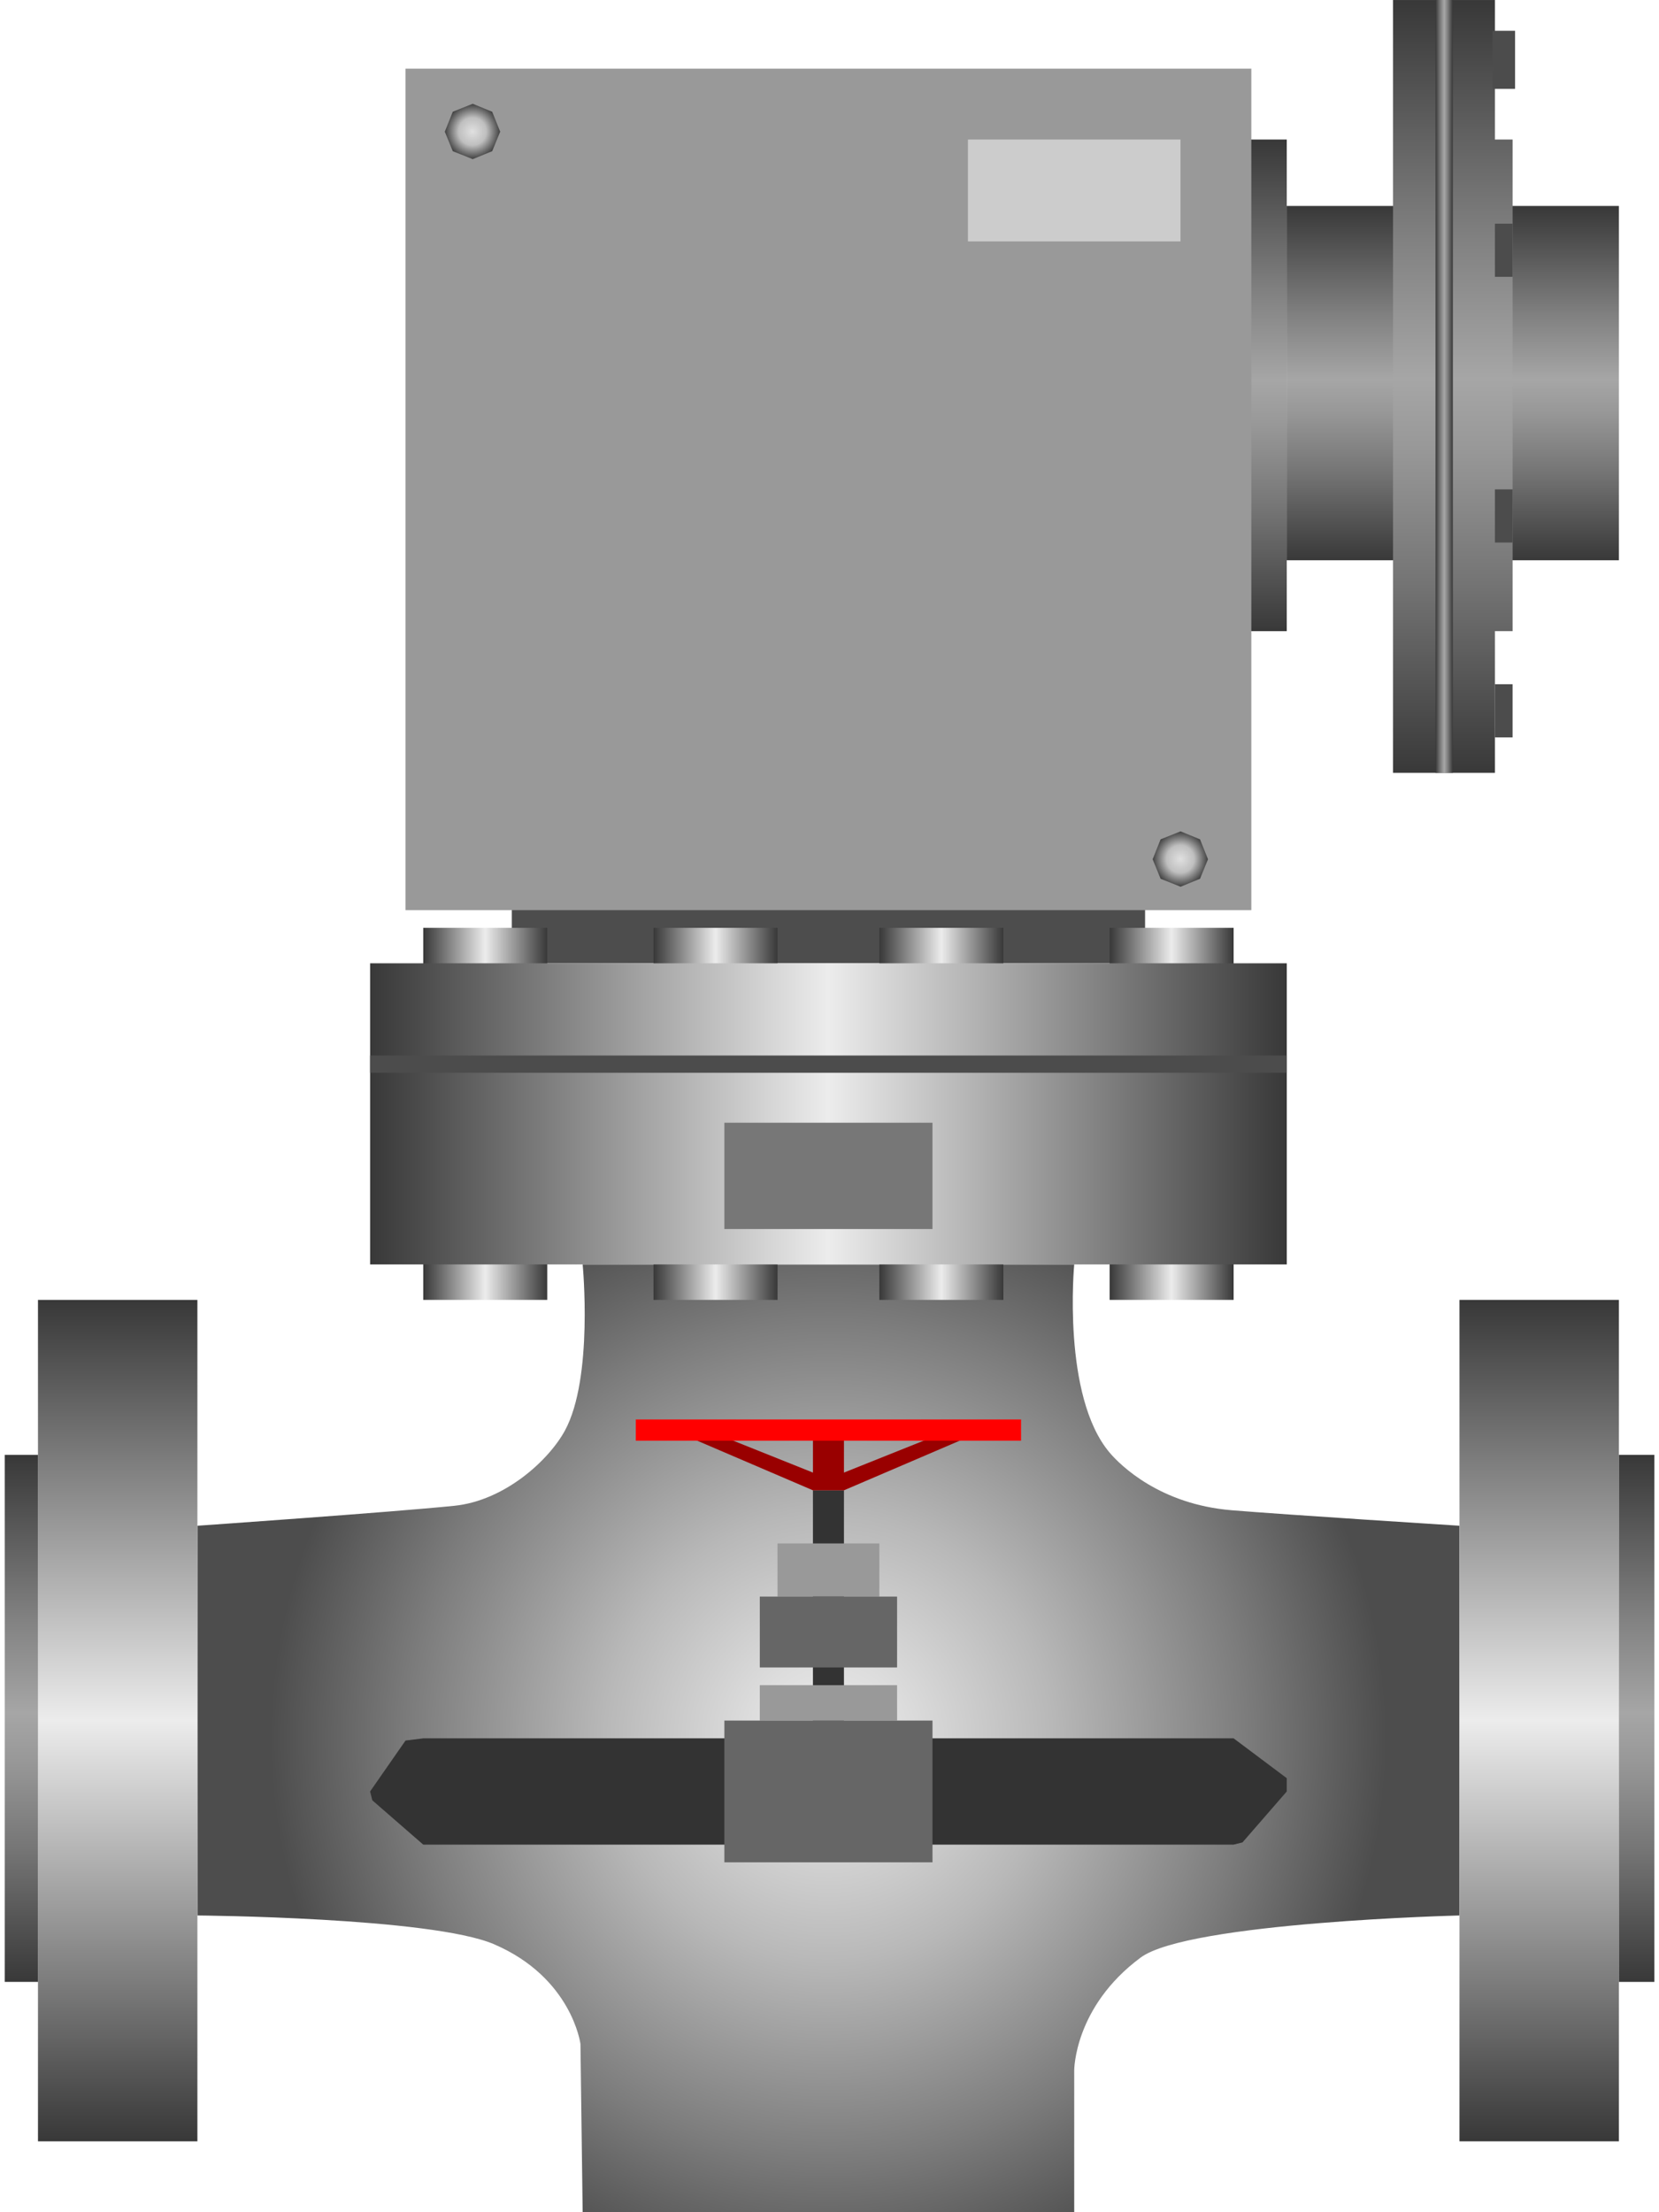 <!DOCTYPE svg PUBLIC "-//W3C//DTD SVG 1.1//EN" "http://www.w3.org/Graphics/SVG/1.1/DTD/svg11.dtd"><svg version="1.1" xmlns="http://www.w3.org/2000/svg" xmlns:xlink="http://www.w3.org/1999/xlink" width="84px" height="112px" viewBox="0 0 83.89 112.5" enable-background="new 0 0 83.89 112.5" xml:space="preserve">
<g id="Group_BodyAndPort">
	<radialGradient id="SVGID_1_" cx="41.891" cy="88.4" r="28.379" gradientUnits="userSpaceOnUse">
		<stop offset="0" style="stop-color:#ECECEC" />
		<stop offset="0.14" style="stop-color:#DDDDDD" />
		<stop offset="0.4" style="stop-color:#B8B8B8" />
		<stop offset="0.75" style="stop-color:#7C7C7C" />
		<stop offset="1" style="stop-color:#4D4D4D" />
	</radialGradient>
	<path fill="url(#SVGID_1_)" d="M29.391,64.302c0,0,0.556,5.761-0.901,8.446c-0.812,1.496-3.043,3.564-5.63,3.828   C19.601,76.908,9.797,77.59,9.797,77.59v19.819c0,0,11.9,0.091,15.09,1.464c3.958,1.704,4.392,5.067,4.392,5.067l0.112,8.558h25   v-7.207c0,0-0.012-3.229,3.379-5.742c2.428-1.799,16.215-2.14,16.215-2.14V77.59c0,0-8.788-0.556-11.599-0.789   c-3.626-0.301-5.636-2.27-6.193-2.928c-2.433-2.873-1.802-9.571-1.802-9.571H29.391z" />
</g>
<g id="Group_Port2">
	<linearGradient id="SVGID_2_" gradientUnits="userSpaceOnUse" x1="78.039" y1="108.894" x2="78.039" y2="66.103">
		<stop offset="0" style="stop-color:#383838" />
		<stop offset="0.5" style="stop-color:#ECECEC" />
		<stop offset="1" style="stop-color:#383838" />
	</linearGradient>
	<path fill="url(#SVGID_2_)" d="M82.093,108.895h-8.108V66.104h8.108V108.895z" />
	<linearGradient id="SVGID_3_" gradientUnits="userSpaceOnUse" x1="82.994" y1="100.787" x2="82.994" y2="73.986">
		<stop offset="0" style="stop-color:#383838" />
		<stop offset="0.01" style="stop-color:#3B3B3B" />
		<stop offset="0.25" style="stop-color:#757575" />
		<stop offset="0.42" style="stop-color:#989898" />
		<stop offset="0.51" style="stop-color:#A6A6A6" />
		<stop offset="0.69" style="stop-color:#818181" />
		<stop offset="1" style="stop-color:#383838" />
	</linearGradient>
	<path fill="url(#SVGID_3_)" d="M82.093,73.986h1.802v26.801h-1.802V73.986z" />
</g>
<g id="Group_Port1">
	<linearGradient id="SVGID_4_" gradientUnits="userSpaceOnUse" x1="5.743" y1="108.894" x2="5.743" y2="66.103">
		<stop offset="0" style="stop-color:#383838" />
		<stop offset="0.5" style="stop-color:#ECECEC" />
		<stop offset="1" style="stop-color:#383838" />
	</linearGradient>
	<path fill="url(#SVGID_4_)" d="M9.797,108.895H1.689V66.104h8.108V108.895z" />
	<linearGradient id="SVGID_5_" gradientUnits="userSpaceOnUse" x1="0.844" y1="100.787" x2="0.844" y2="73.986">
		<stop offset="0" style="stop-color:#383838" />
		<stop offset="0.01" style="stop-color:#3B3B3B" />
		<stop offset="0.25" style="stop-color:#757575" />
		<stop offset="0.42" style="stop-color:#989898" />
		<stop offset="0.51" style="stop-color:#A6A6A6" />
		<stop offset="0.69" style="stop-color:#818181" />
		<stop offset="1" style="stop-color:#383838" />
	</linearGradient>
	<path fill="url(#SVGID_5_)" d="M0,73.986h1.689v26.801H0V73.986z" />
</g>
<g id="Group_Shutoff">
	<path fill="#333333" d="M41.103,87.499h1.577V75.788h-1.577V87.499z" />
	<path fill="#333333" d="M62.498,93.806H21.283l-2.59-2.253l-0.113-0.45l1.802-2.59l0.901-0.112h41.215l2.703,2.027v0.675   l-2.252,2.591L62.498,93.806z" />
	<path fill="#999999" d="M39.301,78.49h5.18v2.703h-5.18V78.49z" />
	<path fill="#999999" d="M38.4,85.697h6.982v1.802H38.4V85.697z" />
	<path fill="#666666" d="M38.4,81.193h6.982v3.604H38.4V81.193z" />
	<path fill="#666666" d="M36.598,87.499h10.585v7.207H36.598V87.499z" />
</g>
<g id="Group_Handle">
	<path fill="#990000" d="M47.184,73.085h1.802l-6.306,2.703h-1.577l-6.306-2.703h1.802l4.504,1.802v-1.802h1.577v1.802   L47.184,73.085z" />
	<path fill="#FF0000" d="M32.094,72.185h19.594v1.079H32.094V72.185z" />
</g>
<g id="Group_Port3">
	<linearGradient id="SVGID_6_" gradientUnits="userSpaceOnUse" x1="73.647" y1="28.492" x2="73.647" y2="10.474">
		<stop offset="0" style="stop-color:#383838" />
		<stop offset="0.01" style="stop-color:#3B3B3B" />
		<stop offset="0.25" style="stop-color:#757575" />
		<stop offset="0.42" style="stop-color:#989898" />
		<stop offset="0.51" style="stop-color:#A6A6A6" />
		<stop offset="0.69" style="stop-color:#818181" />
		<stop offset="1" style="stop-color:#383838" />
	</linearGradient>
	<path fill="url(#SVGID_6_)" d="M65.201,10.474h16.892v18.018H65.201V10.474z" />
	<linearGradient id="SVGID_7_" gradientUnits="userSpaceOnUse" x1="73.647" y1="39.302" x2="73.647" y2="0.002">
		<stop offset="0" style="stop-color:#383838" />
		<stop offset="0.01" style="stop-color:#3B3B3B" />
		<stop offset="0.25" style="stop-color:#757575" />
		<stop offset="0.42" style="stop-color:#989898" />
		<stop offset="0.51" style="stop-color:#A6A6A6" />
		<stop offset="0.69" style="stop-color:#818181" />
		<stop offset="1" style="stop-color:#383838" />
	</linearGradient>
	<polygon fill="url(#SVGID_7_)" points="75.787,7.096 75.787,0.001 73.084,0.001 70.606,0.001 70.606,39.302 73.084,39.302    75.787,39.302 75.787,32.095 76.688,32.095 76.688,7.096  " />
	<linearGradient id="SVGID_8_" gradientUnits="userSpaceOnUse" x1="64.033" y1="32.095" x2="64.033" y2="7.096">
		<stop offset="0" style="stop-color:#383838" />
		<stop offset="0.01" style="stop-color:#3B3B3B" />
		<stop offset="0.25" style="stop-color:#757575" />
		<stop offset="0.42" style="stop-color:#989898" />
		<stop offset="0.51" style="stop-color:#A6A6A6" />
		<stop offset="0.69" style="stop-color:#818181" />
		<stop offset="1" style="stop-color:#383838" />
	</linearGradient>
	<path fill="url(#SVGID_8_)" d="M62.865,7.096h2.336v25h-2.336V7.096z" />
	<path fill="#4C4C4C" d="M75.787,37.5h0.9v-2.703h-0.9V37.5z" />
	<path fill="#4C4C4C" d="M75.787,14.078h0.9v-2.703h-0.9V14.078z" />
	<path fill="#4C4C4C" d="M75.787,27.591h0.9v-2.703h-0.9V27.591z" />
	<linearGradient id="SVGID_9_" gradientUnits="userSpaceOnUse" x1="72.769" y1="19.651" x2="73.647" y2="19.651">
		<stop offset="0" style="stop-color:#383838" />
		<stop offset="0.01" style="stop-color:#3B3B3B" />
		<stop offset="0.25" style="stop-color:#757575" />
		<stop offset="0.42" style="stop-color:#989898" />
		<stop offset="0.51" style="stop-color:#A6A6A6" />
		<stop offset="0.69" style="stop-color:#818181" />
		<stop offset="1" style="stop-color:#383838" />
	</linearGradient>
	<rect x="72.769" fill="url(#SVGID_9_)" width="0.878" height="39.302" />
	<path fill="#4C4C4C" stroke="#4C4C4C" stroke-width="0.25" d="M75.787,4.393h0.9V1.69h-0.9V4.393z" />
</g>
<g id="Group_Midlayer">
	<path fill="#4D4D4D" d="M25.788,45.284h32.207v3.703H25.788V45.284z" />
	<linearGradient id="SVGID_10_" gradientUnits="userSpaceOnUse" x1="21.283" y1="56.645" x2="27.589" y2="56.645">
		<stop offset="0" style="stop-color:#383838" />
		<stop offset="0.5" style="stop-color:#ECECEC" />
		<stop offset="1" style="stop-color:#383838" />
	</linearGradient>
	<path fill="url(#SVGID_10_)" d="M21.283,66.104h6.306V47.185h-6.306V66.104z" />
	<linearGradient id="SVGID_11_" gradientUnits="userSpaceOnUse" x1="32.995" y1="56.645" x2="39.301" y2="56.645">
		<stop offset="0" style="stop-color:#383838" />
		<stop offset="0.5" style="stop-color:#ECECEC" />
		<stop offset="1" style="stop-color:#383838" />
	</linearGradient>
	<path fill="url(#SVGID_11_)" d="M32.995,66.104h6.306V47.185h-6.306V66.104z" />
	<linearGradient id="SVGID_12_" gradientUnits="userSpaceOnUse" x1="44.48" y1="56.645" x2="50.787" y2="56.645">
		<stop offset="0" style="stop-color:#383838" />
		<stop offset="0.5" style="stop-color:#ECECEC" />
		<stop offset="1" style="stop-color:#383838" />
	</linearGradient>
	<path fill="url(#SVGID_12_)" d="M44.48,66.104h6.307V47.185H44.48V66.104z" />
	<linearGradient id="SVGID_13_" gradientUnits="userSpaceOnUse" x1="56.192" y1="56.645" x2="62.498" y2="56.645">
		<stop offset="0" style="stop-color:#383838" />
		<stop offset="0.5" style="stop-color:#ECECEC" />
		<stop offset="1" style="stop-color:#383838" />
	</linearGradient>
	<path fill="url(#SVGID_13_)" d="M56.192,66.104h6.306V47.185h-6.306V66.104z" />
	<linearGradient id="SVGID_14_" gradientUnits="userSpaceOnUse" x1="18.581" y1="56.645" x2="65.201" y2="56.645">
		<stop offset="0" style="stop-color:#383838" />
		<stop offset="0.5" style="stop-color:#ECECEC" />
		<stop offset="1" style="stop-color:#383838" />
	</linearGradient>
	<rect x="18.581" y="48.987" fill="url(#SVGID_14_)" width="46.621" height="15.315" />
	<rect x="18.581" y="53.677" fill="#4C4C4C" width="46.621" height="0.878" />
</g>
<g id="Group_MotorBox">
	<path fill="#999999" d="M20.382,3.492h43.017v42.792H20.382V3.492z" />
</g>
<g id="Group_Bolt">
	<radialGradient id="SVGID_15_" cx="23.788" cy="6.686" r="1.408" gradientUnits="userSpaceOnUse">
		<stop offset="0" style="stop-color:#E0E0E0" />
		<stop offset="0.5" style="stop-color:#BFBFBF" />
		<stop offset="1" style="stop-color:#404040" />
	</radialGradient>
	<path fill="url(#SVGID_15_)" d="M23.799,8.093l-1.014-0.405L22.38,6.697l0.405-1.013l1.014-0.406l0.991,0.406l0.406,1.013   L24.79,7.688L23.799,8.093" />
	<radialGradient id="SVGID_16_" cx="59.787" cy="43.685" r="1.408" gradientUnits="userSpaceOnUse">
		<stop offset="0" style="stop-color:#E0E0E0" />
		<stop offset="0.5" style="stop-color:#BFBFBF" />
		<stop offset="1" style="stop-color:#404040" />
	</radialGradient>
	<path fill="url(#SVGID_16_)" d="M59.799,45.094l-1.014-0.406l-0.405-0.991l0.405-1.013l1.014-0.406l0.99,0.406l0.406,1.013   l-0.406,0.991L59.799,45.094" />
</g>
<g id="Group_Label2">
	<path fill="#CCCCCC" d="M48.985,7.096h10.811v5.18H48.985V7.096z" />
</g>
<g id="Group_Label1">
	<path fill="#777777" d="M36.598,57.095h10.585V62.5H36.598V57.095z" />
</g>
</svg>